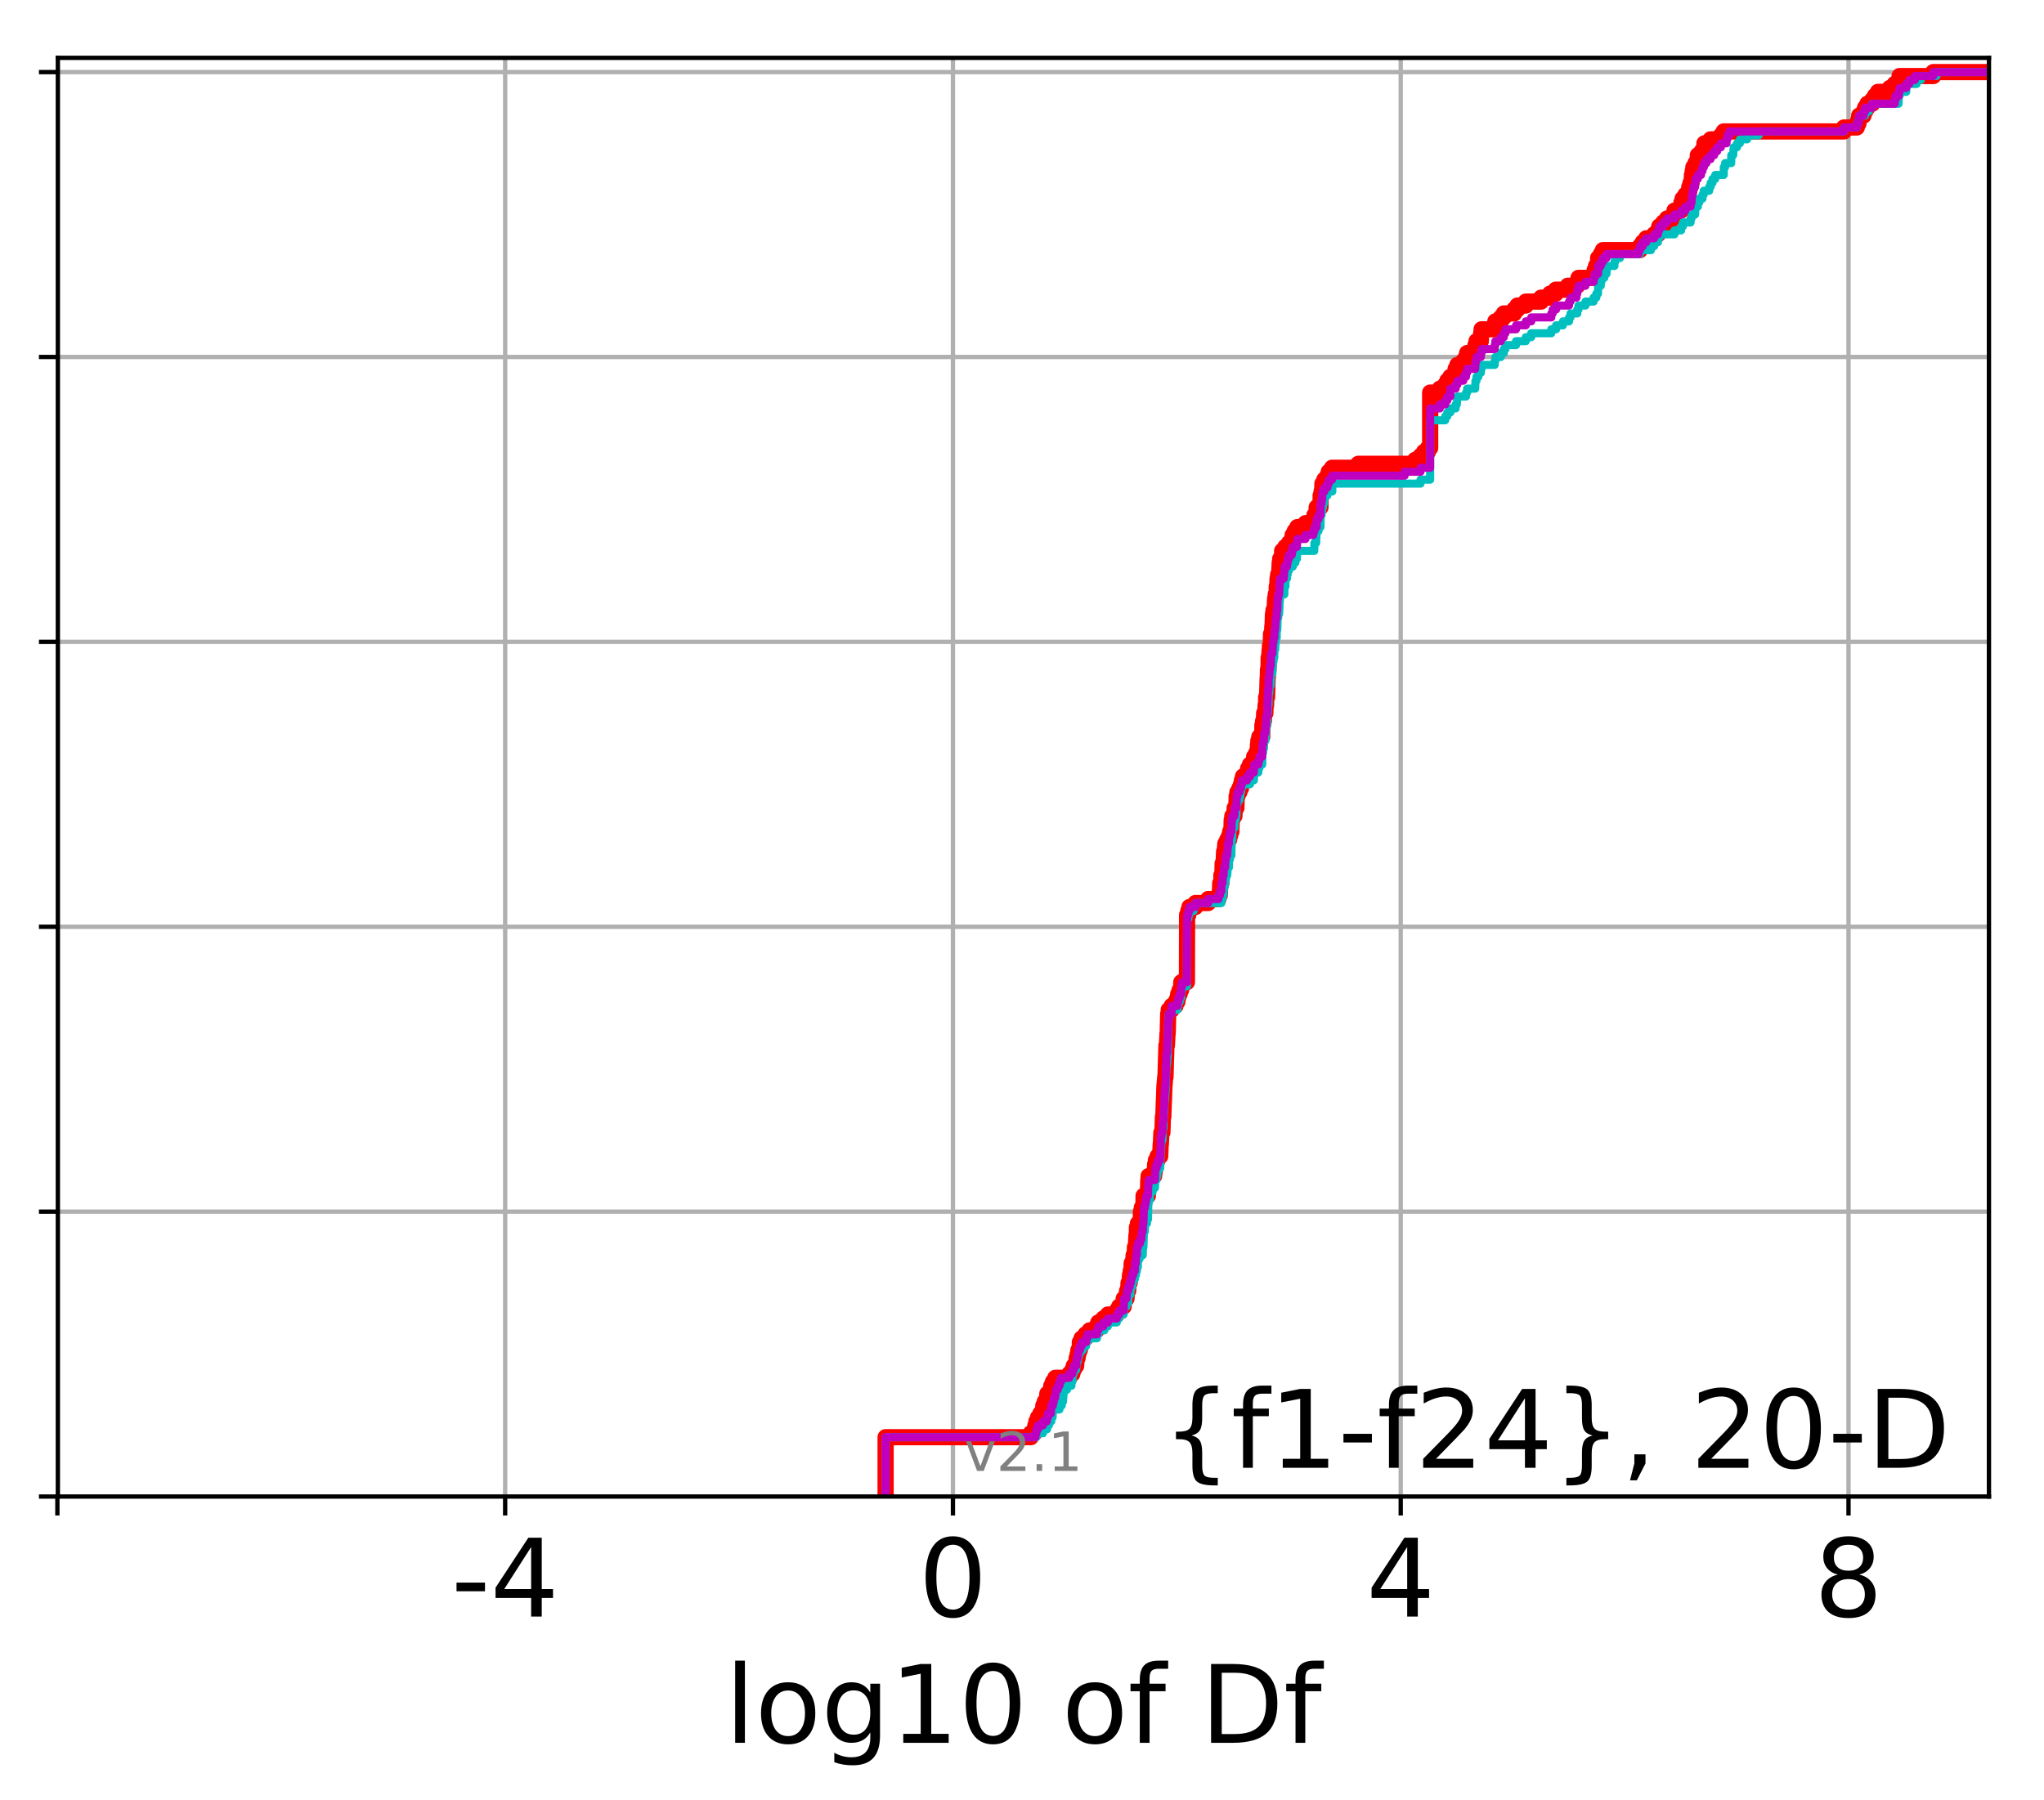 <?xml version="1.0" encoding="utf-8" standalone="no"?>
<!DOCTYPE svg PUBLIC "-//W3C//DTD SVG 1.1//EN"
  "http://www.w3.org/Graphics/SVG/1.1/DTD/svg11.dtd">
<!-- Created with matplotlib (http://matplotlib.org/) -->
<svg height="333pt" version="1.1" viewBox="0 0 378 333" width="378pt" xmlns="http://www.w3.org/2000/svg" xmlns:xlink="http://www.w3.org/1999/xlink">
 <defs>
  <style type="text/css">
*{stroke-linecap:butt;stroke-linejoin:round;}
  </style>
 </defs>
 <g id="figure_1">
  <g id="patch_1">
   <path d="M 0 333.724 
L 378.52 333.724 
L 378.52 0 
L 0 0 
z
" style="fill:#ffffff;"/>
  </g>
  <g id="axes_1">
   <g id="patch_2">
    <path d="M 10.7 276.812 
L 367.82 276.812 
L 367.82 10.7 
L 10.7 10.7 
z
" style="fill:#ffffff;"/>
   </g>
   <g id="matplotlib.axis_1">
    <g id="xtick_1">
     <g id="line2d_1">
      <path clip-path="url(#p1b39c732db)" d="M 10.611 276.812 
L 10.611 10.7 
" style="fill:none;stroke:#b0b0b0;stroke-linecap:square;stroke-width:0.8;"/>
     </g>
     <g id="line2d_2">
      <defs>
       <path d="M 0 0 
L 0 3.5 
" id="m4b7c10103c" style="stroke:#000000;stroke-width:0.8;"/>
      </defs>
      <g>
       <use style="stroke:#000000;stroke-width:0.8;" x="10.611" xlink:href="#m4b7c10103c" y="276.812"/>
      </g>
     </g>
    </g>
    <g id="xtick_2">
     <g id="line2d_3">
      <path clip-path="url(#p1b39c732db)" d="M 93.42 276.812 
L 93.42 10.7 
" style="fill:none;stroke:#b0b0b0;stroke-linecap:square;stroke-width:0.8;"/>
     </g>
     <g id="line2d_4">
      <g>
       <use style="stroke:#000000;stroke-width:0.8;" x="93.42" xlink:href="#m4b7c10103c" y="276.812"/>
      </g>
     </g>
     <g id="text_1">
      <!-- -4 -->
      <defs>
       <path d="M 4.891 31.391 
L 31.203 31.391 
L 31.203 23.391 
L 4.891 23.391 
z
" id="DejaVuSans-2d"/>
       <path d="M 37.797 64.312 
L 12.891 25.391 
L 37.797 25.391 
z
M 35.203 72.906 
L 47.609 72.906 
L 47.609 25.391 
L 58.016 25.391 
L 58.016 17.188 
L 47.609 17.188 
L 47.609 0 
L 37.797 0 
L 37.797 17.188 
L 4.891 17.188 
L 4.891 26.703 
z
" id="DejaVuSans-34"/>
      </defs>
      <g transform="translate(83.449 299.009)scale(0.2 -0.2)">
       <use xlink:href="#DejaVuSans-2d"/>
       <use x="36.084" xlink:href="#DejaVuSans-34"/>
      </g>
     </g>
    </g>
    <g id="xtick_3">
     <g id="line2d_5">
      <path clip-path="url(#p1b39c732db)" d="M 176.229 276.812 
L 176.229 10.7 
" style="fill:none;stroke:#b0b0b0;stroke-linecap:square;stroke-width:0.8;"/>
     </g>
     <g id="line2d_6">
      <g>
       <use style="stroke:#000000;stroke-width:0.8;" x="176.229" xlink:href="#m4b7c10103c" y="276.812"/>
      </g>
     </g>
     <g id="text_2">
      <!-- 0 -->
      <defs>
       <path d="M 31.781 66.406 
Q 24.172 66.406 20.328 58.906 
Q 16.5 51.422 16.5 36.375 
Q 16.5 21.391 20.328 13.891 
Q 24.172 6.391 31.781 6.391 
Q 39.453 6.391 43.281 13.891 
Q 47.125 21.391 47.125 36.375 
Q 47.125 51.422 43.281 58.906 
Q 39.453 66.406 31.781 66.406 
M 31.781 74.219 
Q 44.047 74.219 50.516 64.516 
Q 56.984 54.828 56.984 36.375 
Q 56.984 17.969 50.516 8.266 
Q 44.047 -1.422 31.781 -1.422 
Q 19.531 -1.422 13.062 8.266 
Q 6.594 17.969 6.594 36.375 
Q 6.594 54.828 13.062 64.516 
Q 19.531 74.219 31.781 74.219 
" id="DejaVuSans-30"/>
      </defs>
      <g transform="translate(169.867 299.009)scale(0.2 -0.2)">
       <use xlink:href="#DejaVuSans-30"/>
      </g>
     </g>
    </g>
    <g id="xtick_4">
     <g id="line2d_7">
      <path clip-path="url(#p1b39c732db)" d="M 259.038 276.812 
L 259.038 10.7 
" style="fill:none;stroke:#b0b0b0;stroke-linecap:square;stroke-width:0.8;"/>
     </g>
     <g id="line2d_8">
      <g>
       <use style="stroke:#000000;stroke-width:0.8;" x="259.038" xlink:href="#m4b7c10103c" y="276.812"/>
      </g>
     </g>
     <g id="text_3">
      <!-- 4 -->
      <g transform="translate(252.676 299.009)scale(0.2 -0.2)">
       <use xlink:href="#DejaVuSans-34"/>
      </g>
     </g>
    </g>
    <g id="xtick_5">
     <g id="line2d_9">
      <path clip-path="url(#p1b39c732db)" d="M 341.848 276.812 
L 341.848 10.7 
" style="fill:none;stroke:#b0b0b0;stroke-linecap:square;stroke-width:0.8;"/>
     </g>
     <g id="line2d_10">
      <g>
       <use style="stroke:#000000;stroke-width:0.8;" x="341.848" xlink:href="#m4b7c10103c" y="276.812"/>
      </g>
     </g>
     <g id="text_4">
      <!-- 8 -->
      <defs>
       <path d="M 31.781 34.625 
Q 24.75 34.625 20.719 30.859 
Q 16.703 27.094 16.703 20.516 
Q 16.703 13.922 20.719 10.156 
Q 24.75 6.391 31.781 6.391 
Q 38.812 6.391 42.859 10.172 
Q 46.922 13.969 46.922 20.516 
Q 46.922 27.094 42.891 30.859 
Q 38.875 34.625 31.781 34.625 
M 21.922 38.812 
Q 15.578 40.375 12.031 44.719 
Q 8.5 49.078 8.5 55.328 
Q 8.5 64.062 14.719 69.141 
Q 20.953 74.219 31.781 74.219 
Q 42.672 74.219 48.875 69.141 
Q 55.078 64.062 55.078 55.328 
Q 55.078 49.078 51.531 44.719 
Q 48 40.375 41.703 38.812 
Q 48.828 37.156 52.797 32.312 
Q 56.781 27.484 56.781 20.516 
Q 56.781 9.906 50.312 4.234 
Q 43.844 -1.422 31.781 -1.422 
Q 19.734 -1.422 13.25 4.234 
Q 6.781 9.906 6.781 20.516 
Q 6.781 27.484 10.781 32.312 
Q 14.797 37.156 21.922 38.812 
M 18.312 54.391 
Q 18.312 48.734 21.844 45.562 
Q 25.391 42.391 31.781 42.391 
Q 38.141 42.391 41.719 45.562 
Q 45.312 48.734 45.312 54.391 
Q 45.312 60.062 41.719 63.234 
Q 38.141 66.406 31.781 66.406 
Q 25.391 66.406 21.844 63.234 
Q 18.312 60.062 18.312 54.391 
" id="DejaVuSans-38"/>
      </defs>
      <g transform="translate(335.485 299.009)scale(0.2 -0.2)">
       <use xlink:href="#DejaVuSans-38"/>
      </g>
     </g>
    </g>
    <g id="text_5">
     <!-- log10 of Df -->
     <defs>
      <path d="M 9.422 75.984 
L 18.406 75.984 
L 18.406 0 
L 9.422 0 
z
" id="DejaVuSans-6c"/>
      <path d="M 30.609 48.391 
Q 23.391 48.391 19.188 42.75 
Q 14.984 37.109 14.984 27.297 
Q 14.984 17.484 19.156 11.844 
Q 23.344 6.203 30.609 6.203 
Q 37.797 6.203 41.984 11.859 
Q 46.188 17.531 46.188 27.297 
Q 46.188 37.016 41.984 42.703 
Q 37.797 48.391 30.609 48.391 
M 30.609 56 
Q 42.328 56 49.016 48.375 
Q 55.719 40.766 55.719 27.297 
Q 55.719 13.875 49.016 6.219 
Q 42.328 -1.422 30.609 -1.422 
Q 18.844 -1.422 12.172 6.219 
Q 5.516 13.875 5.516 27.297 
Q 5.516 40.766 12.172 48.375 
Q 18.844 56 30.609 56 
" id="DejaVuSans-6f"/>
      <path d="M 45.406 27.984 
Q 45.406 37.75 41.375 43.109 
Q 37.359 48.484 30.078 48.484 
Q 22.859 48.484 18.828 43.109 
Q 14.797 37.75 14.797 27.984 
Q 14.797 18.266 18.828 12.891 
Q 22.859 7.516 30.078 7.516 
Q 37.359 7.516 41.375 12.891 
Q 45.406 18.266 45.406 27.984 
M 54.391 6.781 
Q 54.391 -7.172 48.188 -13.984 
Q 42 -20.797 29.203 -20.797 
Q 24.469 -20.797 20.266 -20.094 
Q 16.062 -19.391 12.109 -17.922 
L 12.109 -9.188 
Q 16.062 -11.328 19.922 -12.344 
Q 23.781 -13.375 27.781 -13.375 
Q 36.625 -13.375 41.016 -8.766 
Q 45.406 -4.156 45.406 5.172 
L 45.406 9.625 
Q 42.625 4.781 38.281 2.391 
Q 33.938 0 27.875 0 
Q 17.828 0 11.672 7.656 
Q 5.516 15.328 5.516 27.984 
Q 5.516 40.672 11.672 48.328 
Q 17.828 56 27.875 56 
Q 33.938 56 38.281 53.609 
Q 42.625 51.219 45.406 46.391 
L 45.406 54.688 
L 54.391 54.688 
z
" id="DejaVuSans-67"/>
      <path d="M 12.406 8.297 
L 28.516 8.297 
L 28.516 63.922 
L 10.984 60.406 
L 10.984 69.391 
L 28.422 72.906 
L 38.281 72.906 
L 38.281 8.297 
L 54.391 8.297 
L 54.391 0 
L 12.406 0 
z
" id="DejaVuSans-31"/>
      <path id="DejaVuSans-20"/>
      <path d="M 37.109 75.984 
L 37.109 68.5 
L 28.516 68.5 
Q 23.688 68.5 21.797 66.547 
Q 19.922 64.594 19.922 59.516 
L 19.922 54.688 
L 34.719 54.688 
L 34.719 47.703 
L 19.922 47.703 
L 19.922 0 
L 10.891 0 
L 10.891 47.703 
L 2.297 47.703 
L 2.297 54.688 
L 10.891 54.688 
L 10.891 58.5 
Q 10.891 67.625 15.141 71.797 
Q 19.391 75.984 28.609 75.984 
z
" id="DejaVuSans-66"/>
      <path d="M 19.672 64.797 
L 19.672 8.109 
L 31.594 8.109 
Q 46.688 8.109 53.688 14.938 
Q 60.688 21.781 60.688 36.531 
Q 60.688 51.172 53.688 57.984 
Q 46.688 64.797 31.594 64.797 
z
M 9.812 72.906 
L 30.078 72.906 
Q 51.266 72.906 61.172 64.094 
Q 71.094 55.281 71.094 36.531 
Q 71.094 17.672 61.125 8.828 
Q 51.172 0 30.078 0 
L 9.812 0 
z
" id="DejaVuSans-44"/>
     </defs>
     <g transform="translate(134.074 322.365)scale(0.2 -0.2)">
      <use xlink:href="#DejaVuSans-6c"/>
      <use x="27.783" xlink:href="#DejaVuSans-6f"/>
      <use x="88.965" xlink:href="#DejaVuSans-67"/>
      <use x="152.441" xlink:href="#DejaVuSans-31"/>
      <use x="216.064" xlink:href="#DejaVuSans-30"/>
      <use x="279.688" xlink:href="#DejaVuSans-20"/>
      <use x="311.475" xlink:href="#DejaVuSans-6f"/>
      <use x="372.656" xlink:href="#DejaVuSans-66"/>
      <use x="407.861" xlink:href="#DejaVuSans-20"/>
      <use x="439.648" xlink:href="#DejaVuSans-44"/>
      <use x="516.65" xlink:href="#DejaVuSans-66"/>
     </g>
    </g>
   </g>
   <g id="matplotlib.axis_2">
    <g id="ytick_1">
     <g id="line2d_11">
      <path clip-path="url(#p1b39c732db)" d="M 10.7 276.812 
L 367.82 276.812 
" style="fill:none;stroke:#b0b0b0;stroke-linecap:square;stroke-width:0.8;"/>
     </g>
     <g id="line2d_12">
      <defs>
       <path d="M 0 0 
L -3.5 0 
" id="m683f3c7843" style="stroke:#000000;stroke-width:0.8;"/>
      </defs>
      <g>
       <use style="stroke:#000000;stroke-width:0.8;" x="10.7" xlink:href="#m683f3c7843" y="276.812"/>
      </g>
     </g>
    </g>
    <g id="ytick_2">
     <g id="line2d_13">
      <path clip-path="url(#p1b39c732db)" d="M 10.7 224.117 
L 367.82 224.117 
" style="fill:none;stroke:#b0b0b0;stroke-linecap:square;stroke-width:0.8;"/>
     </g>
     <g id="line2d_14">
      <g>
       <use style="stroke:#000000;stroke-width:0.8;" x="10.7" xlink:href="#m683f3c7843" y="224.117"/>
      </g>
     </g>
    </g>
    <g id="ytick_3">
     <g id="line2d_15">
      <path clip-path="url(#p1b39c732db)" d="M 10.7 171.421 
L 367.82 171.421 
" style="fill:none;stroke:#b0b0b0;stroke-linecap:square;stroke-width:0.8;"/>
     </g>
     <g id="line2d_16">
      <g>
       <use style="stroke:#000000;stroke-width:0.8;" x="10.7" xlink:href="#m683f3c7843" y="171.421"/>
      </g>
     </g>
    </g>
    <g id="ytick_4">
     <g id="line2d_17">
      <path clip-path="url(#p1b39c732db)" d="M 10.7 118.726 
L 367.82 118.726 
" style="fill:none;stroke:#b0b0b0;stroke-linecap:square;stroke-width:0.8;"/>
     </g>
     <g id="line2d_18">
      <g>
       <use style="stroke:#000000;stroke-width:0.8;" x="10.7" xlink:href="#m683f3c7843" y="118.726"/>
      </g>
     </g>
    </g>
    <g id="ytick_5">
     <g id="line2d_19">
      <path clip-path="url(#p1b39c732db)" d="M 10.7 66.03 
L 367.82 66.03 
" style="fill:none;stroke:#b0b0b0;stroke-linecap:square;stroke-width:0.8;"/>
     </g>
     <g id="line2d_20">
      <g>
       <use style="stroke:#000000;stroke-width:0.8;" x="10.7" xlink:href="#m683f3c7843" y="66.03"/>
      </g>
     </g>
    </g>
    <g id="ytick_6">
     <g id="line2d_21">
      <path clip-path="url(#p1b39c732db)" d="M 10.7 13.335 
L 367.82 13.335 
" style="fill:none;stroke:#b0b0b0;stroke-linecap:square;stroke-width:0.8;"/>
     </g>
     <g id="line2d_22">
      <g>
       <use style="stroke:#000000;stroke-width:0.8;" x="10.7" xlink:href="#m683f3c7843" y="13.335"/>
      </g>
     </g>
    </g>
   </g>
   <g id="line2d_23">
    <path clip-path="url(#p1b39c732db)" d="M 163.778 276.812 
L 163.778 276.08 
L 163.778 276.08 
L 163.778 276.08 
L 163.778 275.348 
L 163.778 275.348 
L 163.778 275.348 
L 163.778 274.616 
L 163.778 274.616 
L 163.778 274.616 
L 163.778 273.884 
L 163.778 273.884 
L 163.778 273.884 
L 163.778 273.153 
L 163.778 273.153 
L 163.778 273.153 
L 163.778 272.421 
L 163.778 272.421 
L 163.778 272.421 
L 163.778 271.689 
L 163.778 271.689 
L 163.778 271.689 
L 163.778 270.957 
L 163.778 270.957 
L 163.778 270.957 
L 163.778 270.225 
L 163.778 270.225 
L 163.778 270.225 
L 163.778 269.493 
L 163.778 269.493 
L 163.778 269.493 
L 163.778 268.761 
L 163.778 268.761 
L 163.778 268.761 
L 163.778 268.029 
L 163.778 268.029 
L 163.778 268.029 
L 163.778 267.298 
L 163.778 267.298 
L 163.778 267.298 
L 163.778 266.566 
L 163.778 266.566 
L 163.778 266.566 
L 163.778 265.834 
L 190.624 265.834 
L 190.624 265.102 
L 191.276 265.102 
L 191.276 264.37 
L 191.479 264.37 
L 191.479 263.638 
L 191.659 263.638 
L 191.659 262.906 
L 191.964 262.906 
L 191.964 262.174 
L 192.402 262.174 
L 192.402 261.442 
L 192.88 261.442 
L 192.946 259.979 
L 193.217 259.979 
L 193.217 259.247 
L 193.593 259.247 
L 193.687 257.783 
L 194.329 257.783 
L 194.416 256.319 
L 194.718 256.319 
L 194.718 255.587 
L 195.16 255.587 
L 195.16 254.856 
L 197.742 254.856 
L 197.742 254.124 
L 198.306 254.124 
L 198.306 253.392 
L 198.564 253.392 
L 198.564 252.66 
L 199.013 252.66 
L 199.11 251.196 
L 199.284 251.196 
L 199.284 250.464 
L 199.429 250.464 
L 199.429 249.732 
L 199.695 249.732 
L 199.699 248.269 
L 200.025 248.269 
L 200.025 247.537 
L 200.737 247.537 
L 200.737 246.805 
L 201.5 246.805 
L 201.5 246.073 
L 202.776 246.073 
L 202.776 245.341 
L 203.114 245.341 
L 203.114 244.609 
L 204.034 244.609 
L 204.034 243.877 
L 204.88 243.877 
L 204.88 243.145 
L 206.53 243.145 
L 206.53 242.414 
L 206.962 242.414 
L 206.962 241.682 
L 207.798 241.682 
L 207.799 240.218 
L 208.321 240.218 
L 208.429 238.754 
L 208.646 238.754 
L 208.702 237.29 
L 208.913 237.29 
L 208.974 235.827 
L 209.114 235.827 
L 209.114 235.095 
L 209.237 235.095 
L 209.287 233.631 
L 209.55 233.631 
L 209.647 232.167 
L 209.855 232.167 
L 209.881 230.703 
L 210.058 230.703 
L 210.163 228.508 
L 210.24 228.508 
L 210.251 227.044 
L 210.432 227.044 
L 210.432 226.312 
L 210.961 226.312 
L 210.992 224.117 
L 211.153 224.117 
L 211.153 223.385 
L 211.453 223.385 
L 211.485 221.189 
L 212.281 221.189 
L 212.354 218.262 
L 212.417 218.262 
L 212.417 217.53 
L 213.433 217.53 
L 213.433 216.798 
L 213.547 216.798 
L 213.623 215.334 
L 213.76 215.334 
L 213.76 214.602 
L 214.075 214.602 
L 214.075 213.87 
L 214.561 213.87 
L 214.645 211.675 
L 214.676 211.675 
L 214.784 209.479 
L 214.967 209.479 
L 215.063 206.551 
L 215.135 206.551 
L 215.233 203.624 
L 215.246 203.624 
L 215.347 200.696 
L 215.37 200.696 
L 215.477 199.233 
L 215.536 199.233 
L 215.64 195.573 
L 215.65 195.573 
L 215.706 193.378 
L 215.801 193.378 
L 215.905 191.182 
L 215.945 191.182 
L 216.033 187.522 
L 216.129 187.522 
L 216.129 186.791 
L 216.664 186.791 
L 216.664 186.059 
L 217.379 186.059 
L 217.379 185.327 
L 217.729 185.327 
L 217.729 184.595 
L 217.882 184.595 
L 217.882 183.863 
L 218.15 183.863 
L 218.15 183.131 
L 218.421 183.131 
L 218.462 181.667 
L 219.499 181.667 
L 219.531 169.225 
L 219.755 169.225 
L 219.755 168.494 
L 219.967 168.494 
L 219.967 167.762 
L 221.077 167.762 
L 221.077 167.03 
L 223.429 167.03 
L 223.429 166.298 
L 225.326 166.298 
L 225.326 165.566 
L 225.578 165.566 
L 225.66 163.37 
L 225.87 163.37 
L 225.871 161.907 
L 226.056 161.907 
L 226.105 159.711 
L 226.278 159.711 
L 226.375 157.515 
L 226.49 157.515 
L 226.6 156.052 
L 226.949 156.052 
L 226.949 155.32 
L 227.303 155.32 
L 227.303 154.588 
L 227.488 154.588 
L 227.488 153.856 
L 227.717 153.856 
L 227.782 151.66 
L 227.896 151.66 
L 227.896 150.928 
L 228.289 150.928 
L 228.323 149.465 
L 228.651 149.465 
L 228.696 147.269 
L 228.838 147.269 
L 228.838 146.537 
L 229.203 146.537 
L 229.203 145.805 
L 229.501 145.805 
L 229.501 145.073 
L 229.665 145.073 
L 229.665 144.342 
L 229.87 144.342 
L 229.87 143.61 
L 230.625 143.61 
L 230.625 142.878 
L 230.816 142.878 
L 230.816 142.146 
L 231.158 142.146 
L 231.158 141.414 
L 231.879 141.414 
L 231.934 139.95 
L 232.339 139.95 
L 232.339 139.218 
L 232.594 139.218 
L 232.632 137.755 
L 232.705 137.755 
L 232.705 137.023 
L 232.884 137.023 
L 232.884 136.291 
L 233.422 136.291 
L 233.459 134.095 
L 233.586 134.095 
L 233.586 133.363 
L 233.735 133.363 
L 233.784 131.9 
L 234.009 131.9 
L 234.043 130.436 
L 234.144 130.436 
L 234.146 128.972 
L 234.319 128.972 
L 234.429 125.313 
L 234.461 125.313 
L 234.484 123.849 
L 234.588 123.849 
L 234.617 121.653 
L 234.699 121.653 
L 234.805 120.189 
L 234.854 120.189 
L 234.854 119.458 
L 235.001 119.458 
L 235.051 117.262 
L 235.226 117.262 
L 235.301 115.798 
L 235.337 115.798 
L 235.408 113.602 
L 235.513 113.602 
L 235.513 112.871 
L 235.703 112.871 
L 235.812 110.675 
L 235.923 110.675 
L 235.923 109.943 
L 236.099 109.943 
L 236.112 108.479 
L 236.214 108.479 
L 236.258 107.016 
L 236.368 107.016 
L 236.368 106.284 
L 236.55 106.284 
L 236.654 104.088 
L 236.751 104.088 
L 236.751 103.356 
L 237.106 103.356 
L 237.107 101.892 
L 237.699 101.892 
L 237.699 101.161 
L 238.37 101.161 
L 238.37 100.429 
L 238.9 100.429 
L 238.9 99.697 
L 239.055 99.697 
L 239.055 98.965 
L 239.436 98.965 
L 239.436 98.233 
L 239.91 98.233 
L 239.91 97.501 
L 241.42 97.501 
L 241.42 96.769 
L 242.858 96.769 
L 242.858 96.037 
L 243.073 96.037 
L 243.073 95.305 
L 243.489 95.305 
L 243.49 93.842 
L 244.196 93.842 
L 244.23 91.646 
L 244.399 91.646 
L 244.399 90.914 
L 244.519 90.914 
L 244.556 89.45 
L 244.914 89.45 
L 244.914 88.719 
L 245.476 88.719 
L 245.476 87.987 
L 245.731 87.987 
L 245.731 87.255 
L 246.338 87.255 
L 246.338 86.523 
L 251.186 86.523 
L 251.186 85.791 
L 261.699 85.791 
L 261.699 85.059 
L 262.699 85.059 
L 262.699 84.327 
L 263.329 84.327 
L 263.329 83.595 
L 264.065 83.595 
L 264.065 82.863 
L 264.481 82.863 
L 264.481 72.617 
L 266.266 72.617 
L 266.266 71.885 
L 267.263 71.885 
L 267.263 71.153 
L 267.649 71.153 
L 267.649 70.422 
L 268.221 70.422 
L 268.221 69.69 
L 269.186 69.69 
L 269.193 68.226 
L 269.516 68.226 
L 269.516 67.494 
L 270.612 67.494 
L 270.612 66.762 
L 271.111 66.762 
L 271.111 66.03 
L 271.319 66.03 
L 271.319 65.298 
L 272.812 65.298 
L 272.862 63.835 
L 273.05 63.835 
L 273.05 63.103 
L 273.857 63.103 
L 273.909 61.639 
L 273.991 61.639 
L 273.991 60.907 
L 276.417 60.907 
L 276.417 60.175 
L 276.538 60.175 
L 276.538 59.443 
L 277.546 59.443 
L 277.546 58.711 
L 278.104 58.711 
L 278.104 57.98 
L 280.013 57.98 
L 280.013 57.248 
L 280.615 57.248 
L 280.615 56.516 
L 282.172 56.516 
L 282.172 55.784 
L 284.994 55.784 
L 284.994 55.052 
L 286.639 55.052 
L 286.639 54.32 
L 287.702 54.32 
L 287.702 53.588 
L 289.933 53.588 
L 289.933 52.856 
L 291.69 52.856 
L 291.69 52.124 
L 291.921 52.124 
L 291.921 51.393 
L 294.703 51.393 
L 294.703 50.661 
L 294.91 50.661 
L 294.91 49.929 
L 295.157 49.929 
L 295.157 49.197 
L 295.524 49.197 
L 295.54 47.733 
L 296.038 47.733 
L 296.038 47.001 
L 296.421 47.001 
L 296.421 46.269 
L 303.268 46.269 
L 303.268 45.538 
L 303.793 45.538 
L 303.793 44.806 
L 304.438 44.806 
L 304.438 44.074 
L 305.901 44.074 
L 305.901 43.342 
L 306.603 43.342 
L 306.603 42.61 
L 306.849 42.61 
L 306.849 41.878 
L 307.579 41.878 
L 307.579 41.146 
L 308.278 41.146 
L 308.278 40.414 
L 309.562 40.414 
L 309.662 38.951 
L 310.894 38.951 
L 310.946 37.487 
L 311.16 37.487 
L 311.16 36.755 
L 311.695 36.755 
L 311.695 36.023 
L 312.268 36.023 
L 312.268 35.291 
L 312.409 35.291 
L 312.409 34.559 
L 312.641 34.559 
L 312.641 33.827 
L 312.816 33.827 
L 312.895 32.364 
L 313.035 32.364 
L 313.035 31.632 
L 313.162 31.632 
L 313.162 30.9 
L 313.555 30.9 
L 313.555 30.168 
L 313.924 30.168 
L 313.987 28.704 
L 314.7 28.704 
L 314.7 27.972 
L 315.118 27.972 
L 315.205 26.509 
L 316.338 26.509 
L 316.338 25.777 
L 318.251 25.777 
L 318.251 25.045 
L 318.758 25.045 
L 318.758 24.313 
L 341.002 24.313 
L 341.002 23.581 
L 343.379 23.581 
L 343.379 22.849 
L 343.688 22.849 
L 343.688 22.117 
L 343.819 22.117 
L 343.819 21.385 
L 344.621 21.385 
L 344.621 20.654 
L 344.912 20.654 
L 344.912 19.922 
L 345.343 19.922 
L 345.343 19.19 
L 346.236 19.19 
L 346.236 18.458 
L 346.728 18.458 
L 346.728 17.726 
L 347.289 17.726 
L 347.289 16.994 
L 349.483 16.994 
L 349.483 16.262 
L 350.384 16.262 
L 350.384 15.53 
L 351.159 15.53 
L 351.159 14.799 
L 351.293 14.799 
L 351.293 14.067 
L 357.522 14.067 
L 357.522 13.335 
L 357.522 13.335 
L 367.82 13.335 
L 367.82 13.335 
" style="fill:none;stroke:#ff0000;stroke-linecap:square;stroke-width:3;"/>
   </g>
   <g id="line2d_24">
    <path clip-path="url(#p1b39c732db)" d="M 163.778 276.812 
L 163.778 276.08 
L 163.778 276.08 
L 163.778 276.08 
L 163.778 275.348 
L 163.778 275.348 
L 163.778 275.348 
L 163.778 274.616 
L 163.778 274.616 
L 163.778 274.616 
L 163.778 273.884 
L 163.778 273.884 
L 163.778 273.884 
L 163.778 273.153 
L 163.778 273.153 
L 163.778 273.153 
L 163.778 272.421 
L 163.778 272.421 
L 163.778 272.421 
L 163.778 271.689 
L 163.778 271.689 
L 163.778 271.689 
L 163.778 270.957 
L 163.778 270.957 
L 163.778 270.957 
L 163.778 270.225 
L 163.778 270.225 
L 163.778 270.225 
L 163.778 269.493 
L 163.778 269.493 
L 163.778 269.493 
L 163.778 268.761 
L 163.778 268.761 
L 163.778 268.761 
L 163.778 268.029 
L 163.778 268.029 
L 163.778 268.029 
L 163.778 267.298 
L 163.778 267.298 
L 163.778 267.298 
L 163.778 266.566 
L 163.778 266.566 
L 163.778 266.566 
L 163.778 265.834 
L 191.659 265.834 
L 191.659 265.102 
L 192.88 265.102 
L 192.88 264.37 
L 193.634 264.37 
L 193.634 263.638 
L 193.981 263.638 
L 193.981 262.906 
L 194.416 262.906 
L 194.416 262.174 
L 194.66 262.174 
L 194.718 260.711 
L 195.927 260.711 
L 195.927 259.979 
L 196.353 259.979 
L 196.353 259.247 
L 196.581 259.247 
L 196.68 257.783 
L 196.726 257.783 
L 196.726 257.051 
L 197.322 257.051 
L 197.322 256.319 
L 198.144 256.319 
L 198.144 255.587 
L 198.306 255.587 
L 198.404 254.124 
L 198.564 254.124 
L 198.564 253.392 
L 199.013 253.392 
L 199.11 251.928 
L 199.284 251.928 
L 199.284 251.196 
L 199.429 251.196 
L 199.429 250.464 
L 199.699 250.464 
L 199.699 249.732 
L 200.231 249.732 
L 200.231 249.001 
L 200.841 249.001 
L 200.841 248.269 
L 201.076 248.269 
L 201.076 247.537 
L 202.863 247.537 
L 202.863 246.805 
L 203.114 246.805 
L 203.114 246.073 
L 204.226 246.073 
L 204.226 245.341 
L 204.88 245.341 
L 204.88 244.609 
L 206.53 244.609 
L 206.53 243.877 
L 206.962 243.877 
L 206.962 243.145 
L 207.798 243.145 
L 207.864 241.682 
L 208.321 241.682 
L 208.321 240.95 
L 208.646 240.95 
L 208.712 239.486 
L 209.044 239.486 
L 209.114 238.022 
L 209.381 238.022 
L 209.381 237.29 
L 209.55 237.29 
L 209.55 236.559 
L 209.881 236.559 
L 209.881 235.827 
L 210.087 235.827 
L 210.087 235.095 
L 210.251 235.095 
L 210.251 234.363 
L 210.424 234.363 
L 210.442 232.899 
L 210.728 232.899 
L 210.728 232.167 
L 211.329 232.167 
L 211.357 230.703 
L 211.453 230.703 
L 211.545 227.776 
L 211.724 227.776 
L 211.745 226.312 
L 212.101 226.312 
L 212.101 225.58 
L 212.293 225.58 
L 212.36 222.653 
L 212.417 222.653 
L 212.417 221.921 
L 212.66 221.921 
L 212.662 220.457 
L 213.169 220.457 
L 213.169 219.725 
L 213.583 219.725 
L 213.663 218.262 
L 213.871 218.262 
L 213.871 217.53 
L 214.014 217.53 
L 214.014 216.798 
L 214.142 216.798 
L 214.142 216.066 
L 214.561 216.066 
L 214.632 213.138 
L 214.676 213.138 
L 214.784 210.943 
L 214.967 210.943 
L 215.063 208.747 
L 215.146 208.747 
L 215.246 205.82 
L 215.301 205.82 
L 215.37 203.624 
L 215.416 203.624 
L 215.477 202.16 
L 215.536 202.16 
L 215.646 198.501 
L 215.668 198.501 
L 215.706 197.037 
L 215.801 197.037 
L 215.905 195.573 
L 215.924 195.573 
L 216.033 188.986 
L 216.107 188.986 
L 216.158 187.522 
L 216.664 187.522 
L 216.664 186.791 
L 217.729 186.791 
L 217.729 186.059 
L 217.882 186.059 
L 217.882 185.327 
L 218.15 185.327 
L 218.15 184.595 
L 218.421 184.595 
L 218.462 183.131 
L 218.621 183.131 
L 218.621 182.399 
L 219.499 182.399 
L 219.531 169.957 
L 219.755 169.957 
L 219.755 169.225 
L 219.967 169.225 
L 219.967 168.494 
L 220.732 168.494 
L 220.732 167.762 
L 221.077 167.762 
L 221.077 167.03 
L 225.87 167.03 
L 225.87 166.298 
L 226.099 166.298 
L 226.099 165.566 
L 226.25 165.566 
L 226.355 164.102 
L 226.471 164.102 
L 226.471 163.37 
L 226.6 163.37 
L 226.6 162.639 
L 226.723 162.639 
L 226.723 161.907 
L 226.949 161.907 
L 227.056 160.443 
L 227.267 160.443 
L 227.28 158.979 
L 227.453 158.979 
L 227.453 158.247 
L 227.717 158.247 
L 227.782 155.32 
L 227.884 155.32 
L 227.915 153.124 
L 228.289 153.124 
L 228.323 151.66 
L 228.512 151.66 
L 228.512 150.928 
L 228.651 150.928 
L 228.696 148.733 
L 228.838 148.733 
L 228.838 148.001 
L 229.203 148.001 
L 229.203 147.269 
L 229.375 147.269 
L 229.375 146.537 
L 229.501 146.537 
L 229.501 145.805 
L 229.665 145.805 
L 229.665 145.073 
L 231.158 145.073 
L 231.158 144.342 
L 231.879 144.342 
L 231.934 142.878 
L 232.705 142.878 
L 232.705 142.146 
L 232.884 142.146 
L 232.884 141.414 
L 233.422 141.414 
L 233.459 139.218 
L 233.586 139.218 
L 233.586 138.486 
L 233.735 138.486 
L 233.784 137.023 
L 234.009 137.023 
L 234.043 135.559 
L 234.144 135.559 
L 234.146 134.095 
L 234.319 134.095 
L 234.372 131.9 
L 234.461 131.9 
L 234.484 130.436 
L 234.588 130.436 
L 234.617 128.24 
L 234.699 128.24 
L 234.805 126.776 
L 235.001 126.776 
L 235.051 124.581 
L 235.301 124.581 
L 235.408 122.385 
L 235.513 122.385 
L 235.513 121.653 
L 235.654 121.653 
L 235.663 120.189 
L 235.812 120.189 
L 235.891 118.726 
L 235.923 118.726 
L 235.923 117.994 
L 236.099 117.994 
L 236.112 116.53 
L 236.214 116.53 
L 236.269 114.334 
L 236.368 114.334 
L 236.368 113.602 
L 236.55 113.602 
L 236.647 111.407 
L 236.669 111.407 
L 236.751 109.943 
L 237.512 109.943 
L 237.546 108.479 
L 237.721 108.479 
L 237.722 107.016 
L 238.001 107.016 
L 238.001 106.284 
L 238.134 106.284 
L 238.134 105.552 
L 238.37 105.552 
L 238.37 104.82 
L 239.069 104.82 
L 239.069 104.088 
L 239.55 104.088 
L 239.55 103.356 
L 239.842 103.356 
L 239.91 101.892 
L 243.052 101.892 
L 243.073 100.429 
L 243.401 100.429 
L 243.49 98.233 
L 243.832 98.233 
L 243.832 97.501 
L 244.196 97.501 
L 244.23 95.305 
L 244.399 95.305 
L 244.399 94.574 
L 244.519 94.574 
L 244.519 93.842 
L 244.651 93.842 
L 244.651 93.11 
L 244.869 93.11 
L 244.914 91.646 
L 245.476 91.646 
L 245.476 90.914 
L 246.391 90.914 
L 246.398 89.45 
L 262.699 89.45 
L 262.699 88.719 
L 264.481 88.719 
L 264.481 77.74 
L 267.263 77.74 
L 267.263 77.008 
L 267.649 77.008 
L 267.649 76.277 
L 268.221 76.277 
L 268.221 75.545 
L 269.193 75.545 
L 269.193 74.813 
L 269.413 74.813 
L 269.516 73.349 
L 271.111 73.349 
L 271.111 72.617 
L 271.319 72.617 
L 271.319 71.885 
L 272.812 71.885 
L 272.862 70.422 
L 273.05 70.422 
L 273.05 69.69 
L 273.4 69.69 
L 273.4 68.958 
L 273.857 68.958 
L 273.857 68.226 
L 273.991 68.226 
L 273.991 67.494 
L 276.417 67.494 
L 276.417 66.762 
L 276.538 66.762 
L 276.538 66.03 
L 277.546 66.03 
L 277.546 65.298 
L 278.104 65.298 
L 278.104 64.566 
L 278.4 64.566 
L 278.4 63.835 
L 280.364 63.835 
L 280.364 63.103 
L 282.172 63.103 
L 282.172 62.371 
L 283.17 62.371 
L 283.17 61.639 
L 286.884 61.639 
L 286.884 60.907 
L 287.775 60.907 
L 287.775 60.175 
L 289.035 60.175 
L 289.035 59.443 
L 290.164 59.443 
L 290.164 58.711 
L 290.439 58.711 
L 290.439 57.98 
L 291.69 57.98 
L 291.69 57.248 
L 291.914 57.248 
L 291.914 56.516 
L 293.203 56.516 
L 293.203 55.784 
L 294.703 55.784 
L 294.703 55.052 
L 295.207 55.052 
L 295.207 54.32 
L 295.524 54.32 
L 295.532 52.856 
L 296.038 52.856 
L 296.038 52.124 
L 296.15 52.124 
L 296.15 51.393 
L 296.69 51.393 
L 296.69 50.661 
L 297.089 50.661 
L 297.192 49.197 
L 298.564 49.197 
L 298.564 48.465 
L 298.679 48.465 
L 298.679 47.733 
L 299.579 47.733 
L 299.579 47.001 
L 303.268 47.001 
L 303.268 46.269 
L 305.321 46.269 
L 305.321 45.538 
L 305.901 45.538 
L 305.901 44.806 
L 306.603 44.806 
L 306.603 44.074 
L 306.849 44.074 
L 306.849 43.342 
L 309.662 43.342 
L 309.662 42.61 
L 310.894 42.61 
L 310.894 41.878 
L 311.21 41.878 
L 311.21 41.146 
L 312.641 41.146 
L 312.641 40.414 
L 312.816 40.414 
L 312.816 39.682 
L 313.474 39.682 
L 313.555 38.219 
L 313.987 38.219 
L 313.987 37.487 
L 314.24 37.487 
L 314.24 36.755 
L 314.841 36.755 
L 314.841 36.023 
L 315.06 36.023 
L 315.06 35.291 
L 316.085 35.291 
L 316.085 34.559 
L 316.347 34.559 
L 316.347 33.827 
L 316.7 33.827 
L 316.7 33.096 
L 317.204 33.096 
L 317.204 32.364 
L 318.772 32.364 
L 318.791 30.9 
L 319.031 30.9 
L 319.031 30.168 
L 320.157 30.168 
L 320.166 28.704 
L 320.518 28.704 
L 320.613 27.241 
L 321.225 27.241 
L 321.225 26.509 
L 321.759 26.509 
L 321.759 25.777 
L 323.098 25.777 
L 323.098 25.045 
L 325.242 25.045 
L 325.242 24.313 
L 341.002 24.313 
L 341.002 23.581 
L 343.379 23.581 
L 343.379 22.849 
L 343.688 22.849 
L 343.688 22.117 
L 343.819 22.117 
L 343.819 21.385 
L 344.912 21.385 
L 344.912 20.654 
L 345.561 20.654 
L 345.561 19.922 
L 346.236 19.922 
L 346.236 19.19 
L 351.095 19.19 
L 351.159 17.726 
L 351.293 17.726 
L 351.293 16.994 
L 352.525 16.994 
L 352.566 15.53 
L 354.438 15.53 
L 354.438 14.799 
L 355.221 14.799 
L 355.221 14.067 
L 358.104 14.067 
L 358.104 13.335 
L 358.104 13.335 
L 367.82 13.335 
L 367.82 13.335 
" style="fill:none;stroke:#00bfbf;stroke-linecap:square;stroke-width:1.5;"/>
   </g>
   <g id="line2d_25">
    <path clip-path="url(#p1b39c732db)" d="M 163.778 276.812 
L 163.778 276.08 
L 163.778 276.08 
L 163.778 276.08 
L 163.778 275.348 
L 163.778 275.348 
L 163.778 275.348 
L 163.778 274.616 
L 163.778 274.616 
L 163.778 274.616 
L 163.778 273.884 
L 163.778 273.884 
L 163.778 273.884 
L 163.778 273.153 
L 163.778 273.153 
L 163.778 273.153 
L 163.778 272.421 
L 163.778 272.421 
L 163.778 272.421 
L 163.778 271.689 
L 163.778 271.689 
L 163.778 271.689 
L 163.778 270.957 
L 163.778 270.957 
L 163.778 270.957 
L 163.778 270.225 
L 163.778 270.225 
L 163.778 270.225 
L 163.778 269.493 
L 163.778 269.493 
L 163.778 269.493 
L 163.778 268.761 
L 163.778 268.761 
L 163.778 268.761 
L 163.778 268.029 
L 163.778 268.029 
L 163.778 268.029 
L 163.778 267.298 
L 163.778 267.298 
L 163.778 267.298 
L 163.778 266.566 
L 163.778 266.566 
L 163.778 266.566 
L 163.778 265.834 
L 191.479 265.834 
L 191.479 265.102 
L 191.659 265.102 
L 191.659 264.37 
L 191.964 264.37 
L 191.964 263.638 
L 192.88 263.638 
L 192.88 262.906 
L 193.593 262.906 
L 193.593 262.174 
L 193.804 262.174 
L 193.804 261.442 
L 194.329 261.442 
L 194.416 259.979 
L 194.718 259.979 
L 194.718 259.247 
L 194.893 259.247 
L 194.893 258.515 
L 195.16 258.515 
L 195.264 257.051 
L 195.619 257.051 
L 195.619 256.319 
L 195.927 256.319 
L 195.927 255.587 
L 196.199 255.587 
L 196.199 254.856 
L 197.742 254.856 
L 197.742 254.124 
L 198.306 254.124 
L 198.306 253.392 
L 198.564 253.392 
L 198.564 252.66 
L 199.013 252.66 
L 199.11 251.196 
L 199.284 251.196 
L 199.284 250.464 
L 199.429 250.464 
L 199.429 249.732 
L 199.699 249.732 
L 199.699 249.001 
L 200.025 249.001 
L 200.025 248.269 
L 200.841 248.269 
L 200.841 247.537 
L 201.076 247.537 
L 201.076 246.805 
L 202.863 246.805 
L 202.863 246.073 
L 203.114 246.073 
L 203.114 245.341 
L 204.034 245.341 
L 204.034 244.609 
L 204.88 244.609 
L 204.88 243.877 
L 206.53 243.877 
L 206.53 243.145 
L 206.962 243.145 
L 206.962 242.414 
L 207.798 242.414 
L 207.864 240.218 
L 208.321 240.218 
L 208.429 238.754 
L 208.646 238.754 
L 208.646 238.022 
L 208.913 238.022 
L 208.913 237.29 
L 209.114 237.29 
L 209.114 236.559 
L 209.287 236.559 
L 209.287 235.827 
L 209.55 235.827 
L 209.55 235.095 
L 209.855 235.095 
L 209.881 233.631 
L 210.058 233.631 
L 210.087 232.167 
L 210.24 232.167 
L 210.251 230.703 
L 210.424 230.703 
L 210.424 229.972 
L 210.816 229.972 
L 210.816 229.24 
L 211.063 229.24 
L 211.153 227.776 
L 211.329 227.776 
L 211.357 226.312 
L 211.453 226.312 
L 211.545 223.385 
L 211.724 223.385 
L 211.724 222.653 
L 211.88 222.653 
L 211.88 221.921 
L 211.995 221.921 
L 211.995 221.189 
L 212.293 221.189 
L 212.354 218.993 
L 212.417 218.993 
L 212.417 218.262 
L 213.583 218.262 
L 213.663 216.066 
L 213.892 216.066 
L 213.892 215.334 
L 214.142 215.334 
L 214.142 214.602 
L 214.509 214.602 
L 214.561 213.138 
L 214.632 213.138 
L 214.677 210.211 
L 214.784 210.211 
L 214.784 209.479 
L 214.967 209.479 
L 215.063 207.283 
L 215.146 207.283 
L 215.246 205.088 
L 215.261 205.088 
L 215.37 202.16 
L 215.416 202.16 
L 215.477 200.696 
L 215.536 200.696 
L 215.646 197.037 
L 215.65 197.037 
L 215.706 194.841 
L 215.801 194.841 
L 215.905 191.914 
L 215.945 191.914 
L 216.033 188.986 
L 216.107 188.986 
L 216.158 187.522 
L 216.664 187.522 
L 216.666 186.059 
L 217.729 186.059 
L 217.729 185.327 
L 217.882 185.327 
L 217.882 184.595 
L 218.15 184.595 
L 218.15 183.863 
L 218.421 183.863 
L 218.462 182.399 
L 218.621 182.399 
L 218.621 181.667 
L 219.499 181.667 
L 219.531 169.225 
L 219.755 169.225 
L 219.755 168.494 
L 219.967 168.494 
L 219.967 167.762 
L 221.077 167.762 
L 221.077 167.03 
L 223.429 167.03 
L 223.429 166.298 
L 225.326 166.298 
L 225.326 165.566 
L 225.614 165.566 
L 225.614 164.834 
L 225.87 164.834 
L 225.871 163.37 
L 226.099 163.37 
L 226.105 161.907 
L 226.278 161.907 
L 226.355 160.443 
L 226.567 160.443 
L 226.6 158.979 
L 226.712 158.979 
L 226.712 158.247 
L 226.949 158.247 
L 227.028 156.783 
L 227.07 156.783 
L 227.07 156.052 
L 227.267 156.052 
L 227.303 154.588 
L 227.488 154.588 
L 227.488 153.856 
L 227.717 153.856 
L 227.782 151.66 
L 227.896 151.66 
L 227.896 150.928 
L 228.289 150.928 
L 228.323 149.465 
L 228.651 149.465 
L 228.696 147.269 
L 228.838 147.269 
L 228.838 146.537 
L 229.203 146.537 
L 229.203 145.805 
L 229.501 145.805 
L 229.501 145.073 
L 229.665 145.073 
L 229.665 144.342 
L 230.625 144.342 
L 230.625 143.61 
L 231.158 143.61 
L 231.158 142.878 
L 231.879 142.878 
L 231.934 141.414 
L 232.705 141.414 
L 232.705 140.682 
L 232.884 140.682 
L 232.884 139.95 
L 233.422 139.95 
L 233.459 137.755 
L 233.586 137.755 
L 233.586 137.023 
L 233.735 137.023 
L 233.784 135.559 
L 234.009 135.559 
L 234.043 134.095 
L 234.144 134.095 
L 234.146 132.631 
L 234.319 132.631 
L 234.429 128.972 
L 234.461 128.972 
L 234.484 127.508 
L 234.588 127.508 
L 234.617 125.313 
L 234.699 125.313 
L 234.805 123.849 
L 234.854 123.849 
L 234.854 123.117 
L 235.001 123.117 
L 235.051 120.921 
L 235.301 120.921 
L 235.408 118.726 
L 235.513 118.726 
L 235.513 117.994 
L 235.663 117.994 
L 235.703 116.53 
L 235.812 116.53 
L 235.891 115.066 
L 235.923 115.066 
L 235.923 114.334 
L 236.099 114.334 
L 236.112 112.871 
L 236.214 112.871 
L 236.269 110.675 
L 236.368 110.675 
L 236.368 109.943 
L 236.55 109.943 
L 236.647 107.747 
L 236.751 107.747 
L 236.751 107.016 
L 237.401 107.016 
L 237.512 105.552 
L 237.546 105.552 
L 237.546 104.82 
L 238.001 104.82 
L 238.001 104.088 
L 238.134 104.088 
L 238.134 103.356 
L 238.37 103.356 
L 238.37 102.624 
L 238.9 102.624 
L 238.9 101.892 
L 239.055 101.892 
L 239.055 101.161 
L 239.842 101.161 
L 239.91 99.697 
L 241.42 99.697 
L 241.42 98.965 
L 242.858 98.965 
L 242.858 98.233 
L 243.073 98.233 
L 243.073 97.501 
L 243.489 97.501 
L 243.49 96.037 
L 243.832 96.037 
L 243.832 95.305 
L 244.196 95.305 
L 244.23 93.11 
L 244.399 93.11 
L 244.399 92.378 
L 244.519 92.378 
L 244.556 90.914 
L 244.914 90.914 
L 244.914 90.182 
L 245.476 90.182 
L 245.476 89.45 
L 245.731 89.45 
L 245.731 88.719 
L 246.338 88.719 
L 246.338 87.987 
L 259.752 87.987 
L 259.752 87.255 
L 262.699 87.255 
L 262.699 86.523 
L 264.481 86.523 
L 264.481 75.545 
L 266.266 75.545 
L 266.266 74.813 
L 267.263 74.813 
L 267.263 74.081 
L 267.649 74.081 
L 267.649 73.349 
L 268.205 73.349 
L 268.221 71.885 
L 269.193 71.885 
L 269.193 71.153 
L 269.516 71.153 
L 269.516 70.422 
L 270.612 70.422 
L 270.612 69.69 
L 271.111 69.69 
L 271.111 68.958 
L 271.319 68.958 
L 271.319 68.226 
L 272.812 68.226 
L 272.862 66.762 
L 273.05 66.762 
L 273.05 66.03 
L 273.857 66.03 
L 273.857 65.298 
L 273.991 65.298 
L 273.991 64.566 
L 276.417 64.566 
L 276.417 63.835 
L 276.538 63.835 
L 276.538 63.103 
L 277.546 63.103 
L 277.546 62.371 
L 278.104 62.371 
L 278.104 61.639 
L 278.4 61.639 
L 278.4 60.907 
L 280.364 60.907 
L 280.364 60.175 
L 282.172 60.175 
L 282.172 59.443 
L 283.17 59.443 
L 283.17 58.711 
L 286.884 58.711 
L 286.884 57.98 
L 287.129 57.98 
L 287.129 57.248 
L 287.775 57.248 
L 287.775 56.516 
L 290.164 56.516 
L 290.164 55.784 
L 290.439 55.784 
L 290.439 55.052 
L 291.536 55.052 
L 291.536 54.32 
L 291.69 54.32 
L 291.69 53.588 
L 291.921 53.588 
L 291.921 52.856 
L 293.203 52.856 
L 293.203 52.124 
L 294.703 52.124 
L 294.703 51.393 
L 294.91 51.393 
L 294.91 50.661 
L 295.524 50.661 
L 295.54 49.197 
L 296.038 49.197 
L 296.038 48.465 
L 296.421 48.465 
L 296.421 47.733 
L 297.089 47.733 
L 297.089 47.001 
L 303.006 47.001 
L 303.006 46.269 
L 303.268 46.269 
L 303.268 45.538 
L 303.793 45.538 
L 303.793 44.806 
L 304.438 44.806 
L 304.438 44.074 
L 305.901 44.074 
L 305.901 43.342 
L 306.603 43.342 
L 306.603 42.61 
L 306.849 42.61 
L 306.849 41.878 
L 307.579 41.878 
L 307.579 41.146 
L 308.278 41.146 
L 308.278 40.414 
L 309.662 40.414 
L 309.662 39.682 
L 310.894 39.682 
L 310.894 38.951 
L 311.695 38.951 
L 311.695 38.219 
L 312.641 38.219 
L 312.641 37.487 
L 312.816 37.487 
L 312.895 36.023 
L 313.035 36.023 
L 313.035 35.291 
L 313.162 35.291 
L 313.162 34.559 
L 313.474 34.559 
L 313.555 33.096 
L 313.987 33.096 
L 313.987 32.364 
L 314.574 32.364 
L 314.574 31.632 
L 314.841 31.632 
L 314.841 30.9 
L 315.118 30.9 
L 315.118 30.168 
L 315.578 30.168 
L 315.578 29.436 
L 316.338 29.436 
L 316.338 28.704 
L 317.002 28.704 
L 317.002 27.972 
L 317.559 27.972 
L 317.559 27.241 
L 318.251 27.241 
L 318.251 26.509 
L 319.284 26.509 
L 319.284 25.777 
L 319.444 25.777 
L 319.444 25.045 
L 319.831 25.045 
L 319.831 24.313 
L 341.002 24.313 
L 341.002 23.581 
L 343.379 23.581 
L 343.379 22.849 
L 343.688 22.849 
L 343.688 22.117 
L 343.819 22.117 
L 343.819 21.385 
L 344.621 21.385 
L 344.621 20.654 
L 344.912 20.654 
L 344.912 19.922 
L 346.236 19.922 
L 346.236 19.19 
L 350.384 19.19 
L 350.384 18.458 
L 350.545 18.458 
L 350.545 17.726 
L 351.159 17.726 
L 351.159 16.994 
L 351.293 16.994 
L 351.293 16.262 
L 352.525 16.262 
L 352.525 15.53 
L 353.094 15.53 
L 353.094 14.799 
L 354.096 14.799 
L 354.096 14.067 
L 357.522 14.067 
L 357.522 13.335 
L 357.522 13.335 
L 367.82 13.335 
L 367.82 13.335 
" style="fill:none;stroke:#bf00bf;stroke-linecap:square;stroke-width:1.5;"/>
   </g>
   <g id="patch_3">
    <path d="M 10.7 276.812 
L 10.7 10.7 
" style="fill:none;stroke:#000000;stroke-linecap:square;stroke-linejoin:miter;stroke-width:0.8;"/>
   </g>
   <g id="patch_4">
    <path d="M 367.82 276.812 
L 367.82 10.7 
" style="fill:none;stroke:#000000;stroke-linecap:square;stroke-linejoin:miter;stroke-width:0.8;"/>
   </g>
   <g id="patch_5">
    <path d="M 10.7 276.812 
L 367.82 276.812 
" style="fill:none;stroke:#000000;stroke-linecap:square;stroke-linejoin:miter;stroke-width:0.8;"/>
   </g>
   <g id="patch_6">
    <path d="M 10.7 10.7 
L 367.82 10.7 
" style="fill:none;stroke:#000000;stroke-linecap:square;stroke-linejoin:miter;stroke-width:0.8;"/>
   </g>
   <g id="text_6">
    <!-- {f1-f24}, 20-D -->
    <defs>
     <path d="M 51.125 -9.281 
L 51.125 -16.312 
L 48.094 -16.312 
Q 35.938 -16.312 31.812 -12.688 
Q 27.688 -9.078 27.688 1.703 
L 27.688 13.375 
Q 27.688 20.75 25.047 23.578 
Q 22.406 26.422 15.484 26.422 
L 12.5 26.422 
L 12.5 33.406 
L 15.484 33.406 
Q 22.469 33.406 25.078 36.203 
Q 27.688 39.016 27.688 46.297 
L 27.688 58.016 
Q 27.688 68.797 31.812 72.391 
Q 35.938 75.984 48.094 75.984 
L 51.125 75.984 
L 51.125 69 
L 47.797 69 
Q 40.922 69 38.812 66.844 
Q 36.719 64.703 36.719 57.812 
L 36.719 45.703 
Q 36.719 38.031 34.5 34.562 
Q 32.281 31.109 26.906 29.891 
Q 32.328 28.562 34.516 25.094 
Q 36.719 21.625 36.719 14.016 
L 36.719 1.906 
Q 36.719 -4.984 38.812 -7.125 
Q 40.922 -9.281 47.797 -9.281 
z
" id="DejaVuSans-7b"/>
     <path d="M 19.188 8.297 
L 53.609 8.297 
L 53.609 0 
L 7.328 0 
L 7.328 8.297 
Q 12.938 14.109 22.625 23.891 
Q 32.328 33.688 34.812 36.531 
Q 39.547 41.844 41.422 45.531 
Q 43.312 49.219 43.312 52.781 
Q 43.312 58.594 39.234 62.25 
Q 35.156 65.922 28.609 65.922 
Q 23.969 65.922 18.812 64.312 
Q 13.672 62.703 7.812 59.422 
L 7.812 69.391 
Q 13.766 71.781 18.938 73 
Q 24.125 74.219 28.422 74.219 
Q 39.75 74.219 46.484 68.547 
Q 53.219 62.891 53.219 53.422 
Q 53.219 48.922 51.531 44.891 
Q 49.859 40.875 45.406 35.406 
Q 44.188 33.984 37.641 27.219 
Q 31.109 20.453 19.188 8.297 
" id="DejaVuSans-32"/>
     <path d="M 12.5 -9.281 
L 15.922 -9.281 
Q 22.75 -9.281 24.828 -7.172 
Q 26.906 -5.078 26.906 1.906 
L 26.906 14.016 
Q 26.906 21.625 29.094 25.094 
Q 31.297 28.562 36.719 29.891 
Q 31.297 31.109 29.094 34.562 
Q 26.906 38.031 26.906 45.703 
L 26.906 57.812 
Q 26.906 64.75 24.828 66.875 
Q 22.75 69 15.922 69 
L 12.5 69 
L 12.5 75.984 
L 15.578 75.984 
Q 27.734 75.984 31.812 72.391 
Q 35.891 68.797 35.891 58.016 
L 35.891 46.297 
Q 35.891 39.016 38.516 36.203 
Q 41.156 33.406 48.094 33.406 
L 51.125 33.406 
L 51.125 26.422 
L 48.094 26.422 
Q 41.156 26.422 38.516 23.578 
Q 35.891 20.75 35.891 13.375 
L 35.891 1.703 
Q 35.891 -9.078 31.812 -12.688 
Q 27.734 -16.312 15.578 -16.312 
L 12.5 -16.312 
z
" id="DejaVuSans-7d"/>
     <path d="M 11.719 12.406 
L 22.016 12.406 
L 22.016 4 
L 14.016 -11.625 
L 7.719 -11.625 
L 11.719 4 
z
" id="DejaVuSans-2c"/>
    </defs>
    <g transform="translate(214.978 271.49)scale(0.2 -0.2)">
     <use xlink:href="#DejaVuSans-7b"/>
     <use x="63.623" xlink:href="#DejaVuSans-66"/>
     <use x="98.828" xlink:href="#DejaVuSans-31"/>
     <use x="162.451" xlink:href="#DejaVuSans-2d"/>
     <use x="198.535" xlink:href="#DejaVuSans-66"/>
     <use x="233.74" xlink:href="#DejaVuSans-32"/>
     <use x="297.363" xlink:href="#DejaVuSans-34"/>
     <use x="360.986" xlink:href="#DejaVuSans-7d"/>
     <use x="424.609" xlink:href="#DejaVuSans-2c"/>
     <use x="456.396" xlink:href="#DejaVuSans-20"/>
     <use x="488.184" xlink:href="#DejaVuSans-32"/>
     <use x="551.807" xlink:href="#DejaVuSans-30"/>
     <use x="615.43" xlink:href="#DejaVuSans-2d"/>
     <use x="651.514" xlink:href="#DejaVuSans-44"/>
    </g>
   </g>
   <g id="text_7">
    <!-- v2.1 -->
    <defs>
     <path d="M 2.984 54.688 
L 12.5 54.688 
L 29.594 8.797 
L 46.688 54.688 
L 56.203 54.688 
L 35.688 0 
L 23.484 0 
z
" id="DejaVuSans-76"/>
     <path d="M 10.688 12.406 
L 21 12.406 
L 21 0 
L 10.688 0 
z
" id="DejaVuSans-2e"/>
    </defs>
    <g style="fill:#808080;" transform="translate(178.349 272.071)scale(0.1 -0.1)">
     <use xlink:href="#DejaVuSans-76"/>
     <use x="59.18" xlink:href="#DejaVuSans-32"/>
     <use x="122.803" xlink:href="#DejaVuSans-2e"/>
     <use x="154.59" xlink:href="#DejaVuSans-31"/>
    </g>
   </g>
  </g>
 </g>
 <defs>
  <clipPath id="p1b39c732db">
   <rect height="266.112" width="357.12" x="10.7" y="10.7"/>
  </clipPath>
 </defs>
</svg>
